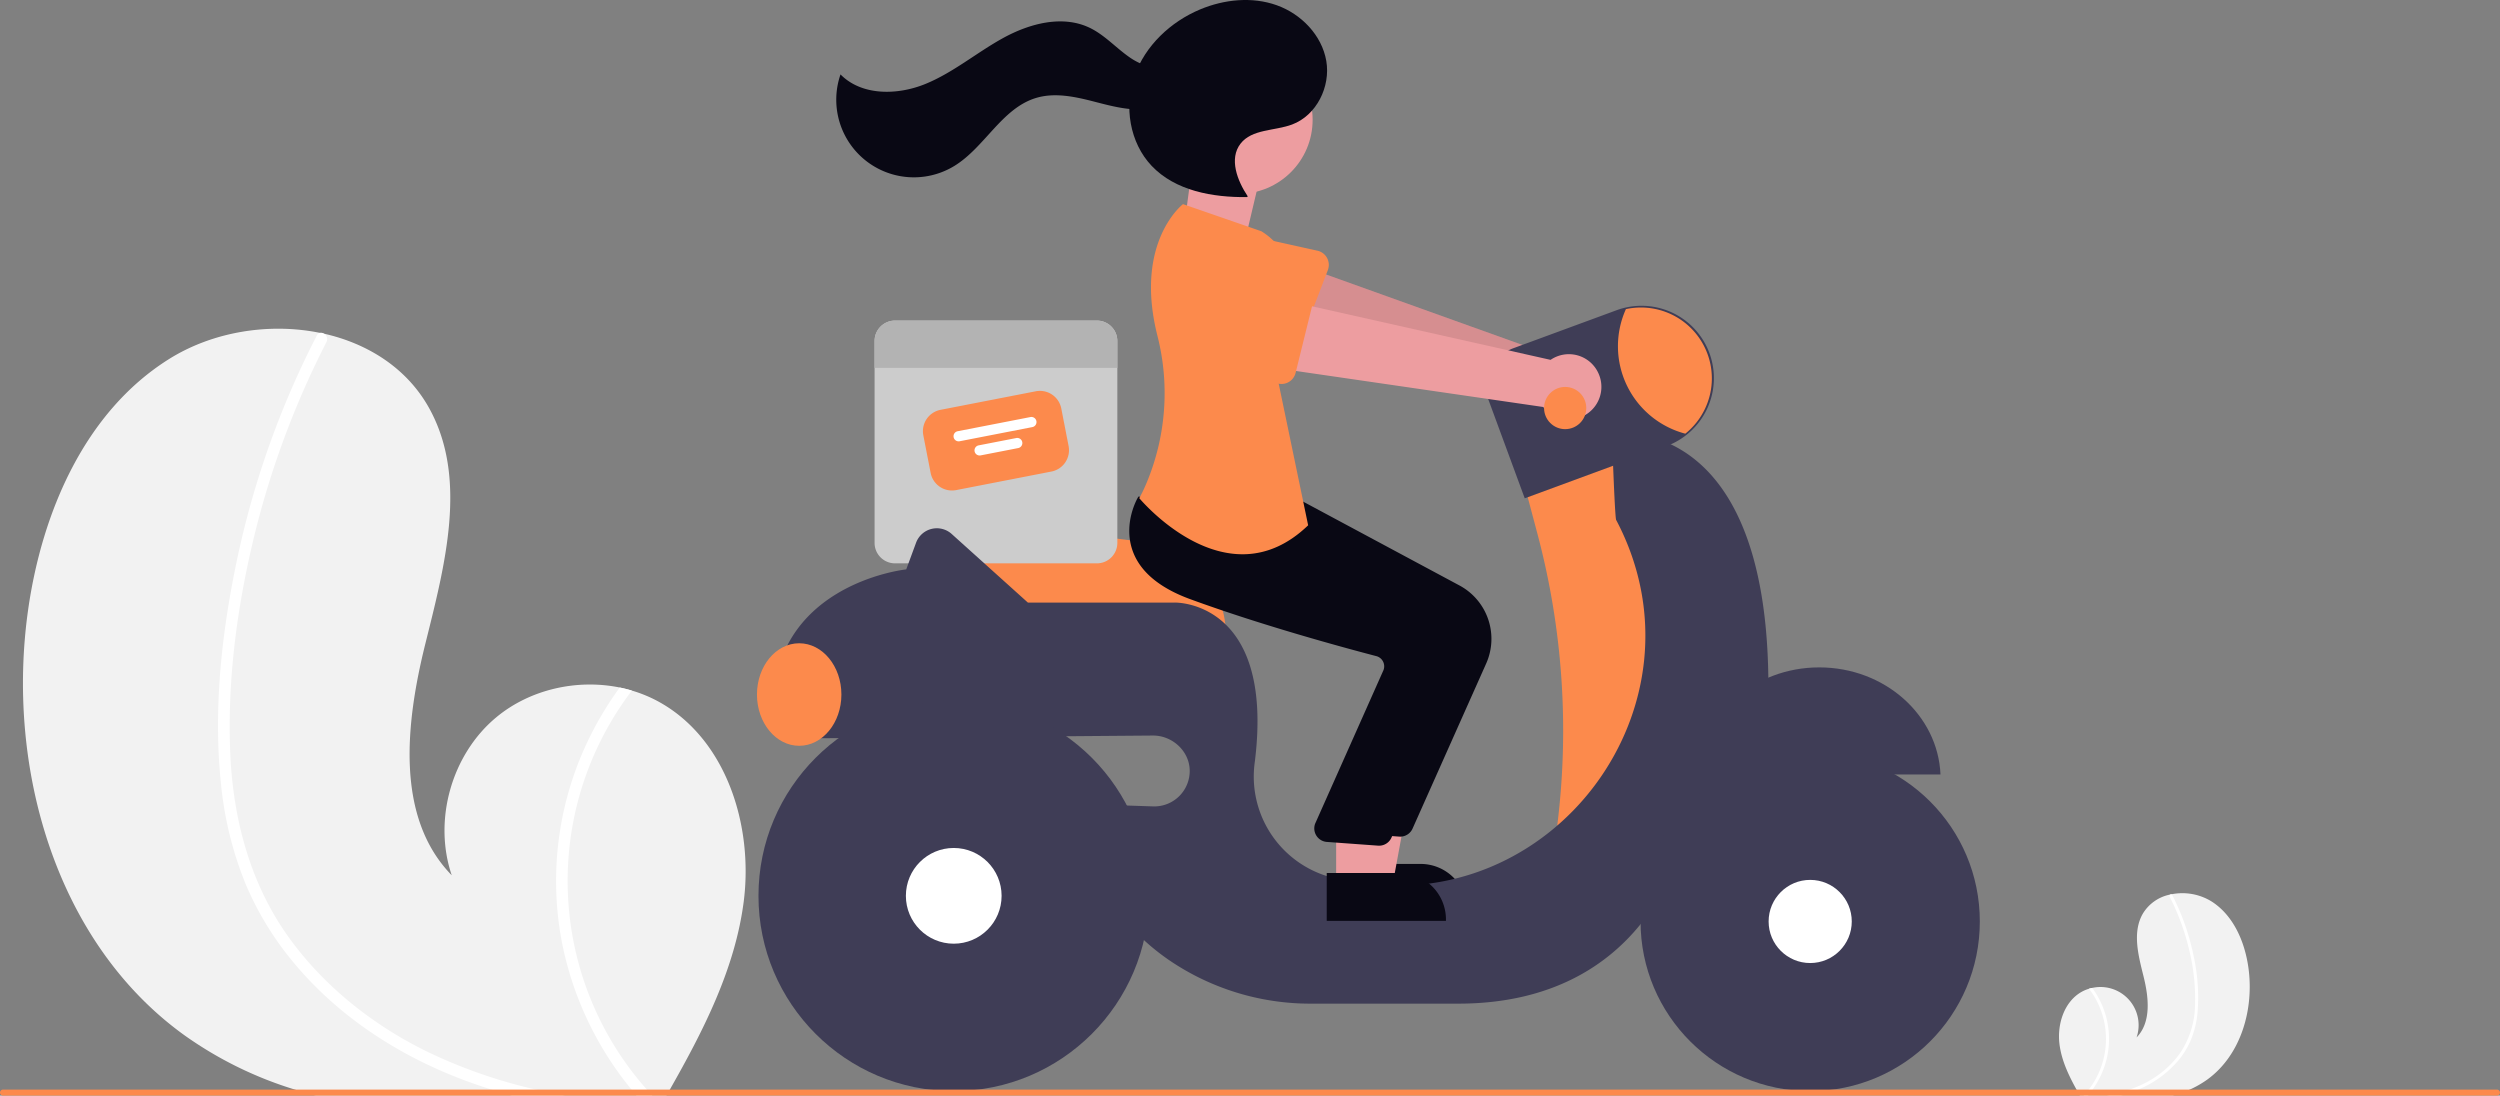 <svg xmlns="http://www.w3.org/2000/svg" width="800" height="350.599" viewBox="0 0 800 350.599" xmlns:xlink="http://www.w3.org/1999/xlink" role="img" artist="Katerina Limpitsouni" source="https://undraw.co/"><rect x="0" y="0" width="800" height="350.599" fill="#808080" stroke="none"/><g transform="translate(-546 -359.521)"><path d="M632.444,555.588h23.3a14.848,14.848,0,0,1,14.848,14.848v.482H632.444Z" transform="translate(344.865 80.392)" fill="#090814"/><path d="M-.017,3.729,21.5,7.117,17.3,24.838-2.119,19.5Z" transform="translate(927.256 410.999)" fill="#ed9da0"/><path d="M423.769,561.333c-2.75,21.549-12.864,41.264-23.653,60.256-.357.647-.724,1.284-1.1,1.93H286.881c-2.268-.589-4.507-1.235-6.736-1.93a122.584,122.584,0,0,1-35.406-17.419c-41.255-29.723-57.129-85.887-49.959-136.212,4.458-31.267,18.181-63.189,44.9-80.029,14.109-8.907,32.232-11.8,48.473-8.492.425.077.85.174,1.284.26,13.973,3.146,26.422,10.963,33.506,23.556,12.738,22.63,5.153,50.663-1.11,75.85-6.244,25.187-9.631,55.334,8.492,73.911-5.983-17.612-.077-38.62,14.215-50.528,10.8-8.984,25.833-12.352,39.546-9.563,1.312.28,2.606.6,3.879.984a43.04,43.04,0,0,1,8.849,3.706C418.191,509.55,426.847,537.043,423.769,561.333Z" transform="translate(360.234 86.601)" fill="#f2f2f2"/><path d="M359.542,621.635c3.107.724,6.224,1.361,9.36,1.93H351.947c-2.22-.6-4.43-1.235-6.62-1.93q-7.223-2.258-14.225-5.182c-18.721-7.855-35.966-19.648-49.013-35.339a99.756,99.756,0,0,1-15.46-25.255,114.7,114.7,0,0,1-7.913-32.318c-2.365-22.774.048-46.176,4.555-68.545a286.081,286.081,0,0,1,22.35-67.04q1.838-3.836,3.8-7.624a1.488,1.488,0,0,1,.994-.849,1.715,1.715,0,0,1,1.284.26,2.033,2.033,0,0,1,.8,2.683,282.789,282.789,0,0,0-23.72,64.617c-5.134,21.877-8.048,44.767-7.054,67.262.946,21.018,6.437,41.689,18.9,58.876C292,588.873,307.71,601.244,325.09,609.669a163.212,163.212,0,0,0,34.451,11.966Z" transform="translate(357.971 86.554)" fill="#fff"/><path d="M400.674,627.68h-5c-.56-.637-1.1-1.284-1.631-1.93a106.548,106.548,0,0,1-22.427-47.923,103.965,103.965,0,0,1,8.965-64.7,106.381,106.381,0,0,1,9.689-16.039c1.312.28,2.606.6,3.879.984a100.568,100.568,0,0,0,4.8,127.681C399.506,626.4,400.086,627.043,400.674,627.68Z" transform="translate(354.049 82.439)" fill="#fff"/><path d="M868.424,613.655c.726,5.687,3.4,10.89,6.242,15.9.094.171.191.339.29.509h29.595c.6-.155,1.189-.326,1.778-.509a32.348,32.348,0,0,0,9.345-4.6c10.888-7.844,15.077-22.667,13.185-35.949-1.177-8.252-4.8-16.677-11.85-21.121a17.792,17.792,0,0,0-12.793-2.241c-.112.02-.224.046-.339.069a13.2,13.2,0,0,0-8.843,6.217c-3.362,5.972-1.36,13.371.293,20.018s2.542,14.6-2.241,19.506A12.2,12.2,0,0,0,878.9,595.6c-.346.074-.688.158-1.024.26a11.355,11.355,0,0,0-2.336.978C869.9,599.988,867.611,607.244,868.424,613.655Z" transform="translate(336.616 80.053)" fill="#f2f2f2"/><path d="M886.524,629.57q-1.23.286-2.47.509h4.475c.586-.158,1.169-.326,1.747-.509q1.906-.6,3.754-1.368a33.677,33.677,0,0,0,12.936-9.327,26.326,26.326,0,0,0,4.08-6.665,30.27,30.27,0,0,0,2.088-8.529,60.663,60.663,0,0,0-1.2-18.09,75.5,75.5,0,0,0-5.9-17.693q-.485-1.012-1-2.012a.392.392,0,0,0-.262-.224.452.452,0,0,0-.339.069.536.536,0,0,0-.211.708,74.633,74.633,0,0,1,6.26,17.054,65.643,65.643,0,0,1,1.862,17.752,28.324,28.324,0,0,1-4.987,15.538,31.348,31.348,0,0,1-11.736,9.63,43.069,43.069,0,0,1-9.092,3.158Z" transform="translate(336.063 80.04)" fill="#fff"/><path d="M876.437,631.165h1.319c.148-.168.29-.339.43-.509a28.121,28.121,0,0,0,5.919-12.648,27.439,27.439,0,0,0-2.366-17.077,28.076,28.076,0,0,0-2.557-4.233c-.346.074-.688.158-1.024.26a26.542,26.542,0,0,1-1.266,33.7C876.745,630.826,876.592,631,876.437,631.165Z" transform="translate(336.33 78.954)" fill="#fff"/><path d="M588.616,478.741H495.993l-.982-28.478a8.55,8.55,0,0,1,9.583-8.78l53.9,6.6h.007a30.2,30.2,0,0,1,30.115,30.176Z" transform="translate(349.673 84.386)" fill="#fc8a4cff"/><path d="M546.652,375.414h-64.6a6.54,6.54,0,0,0-6.542,6.542v64.6a6.54,6.54,0,0,0,6.542,6.542h64.6a6.54,6.54,0,0,0,6.542-6.542v-64.6a6.54,6.54,0,0,0-6.542-6.542Z" transform="translate(350.355 86.695)" fill="#ccc"/><path d="M532.664,424.535l-30.5,5.94a6.958,6.958,0,0,1-8.151-5.494l-2.345-12.04a6.958,6.958,0,0,1,5.494-8.151l30.5-5.94a6.958,6.958,0,0,1,8.151,5.494l2.345,12.04A6.958,6.958,0,0,1,532.664,424.535Z" transform="translate(349.794 85.88)" fill="#fc8a4cff"/><path d="M526.917,410.614l-23.277,4.533a1.635,1.635,0,0,1-.625-3.211l23.277-4.533a1.635,1.635,0,1,1,.625,3.211Z" transform="translate(349.439 85.577)" fill="#fff"/><path d="M522.635,417.57l-12.04,2.345a1.635,1.635,0,1,1-.625-3.211l12.04-2.345a1.635,1.635,0,1,1,.625,3.211Z" transform="translate(349.196 85.334)" fill="#fff"/><path d="M553.194,381.956v8.586H475.51v-8.586a6.54,6.54,0,0,1,6.542-6.542h64.6a6.54,6.54,0,0,1,6.542,6.542Z" transform="translate(350.355 86.695)" fill="#b3b3b3"/><path d="M712.865,392.5a10.367,10.367,0,0,0-14.662-6.142L609.329,354.47l-3.914,22.2,88.592,24.362a10.423,10.423,0,0,0,18.859-8.536Z" transform="translate(345.811 87.428)" fill="#ed9da0"/><path d="M712.865,392.5a10.367,10.367,0,0,0-14.662-6.142L609.329,354.47l-3.914,22.2,88.592,24.362a10.423,10.423,0,0,0,18.859-8.536Z" transform="translate(345.811 87.428)" opacity="0.101"/><path d="M624.234,358.222l-8.392,21.925a4.648,4.648,0,0,1-6.621,2.389l-20.4-11.48a12.909,12.909,0,1,1,9.3-24.085l22.776,5.052a4.648,4.648,0,0,1,3.333,6.2Z" transform="translate(346.68 87.721)" fill="#fc8a4cff"/><path d="M722.855,414.914,691.01,429.39l4.181,15.74A244.859,244.859,0,0,1,701.5,538.4h0l23.284,4.863,19.3-49.216-6.755-55.971Z" transform="translate(342.816 85.313)" fill="#fc8a4cff"/><path d="M787.353,490.414c-20.924,0-37.975,15.211-38.8,34.258h77.6C825.328,505.625,808.277,490.414,787.353,490.414Z" transform="translate(340.803 82.672)" fill="#3f3d56"/><path d="M760.333,490.979c-1.089-85.982-50.057-78.071-50.057-78.071s.916,26.763,1.356,27.6c31.2,59.039-20.295,128.255-85.848,115.521q-1.854-.36-3.562-.731a33.372,33.372,0,0,1-26.213-37.407c6.457-51.856-25.661-50.938-25.661-50.938H523.385L499,445a7.09,7.09,0,0,0-11.4,2.819l-3.138,8.516S438.141,461.159,442,506.514h14.321a28.932,28.932,0,0,0,.155,3.86l106.877-.869c6.265-.051,11.795,5.025,11.82,11.29a11.342,11.342,0,0,1-11.72,11.383l-17.231-.575c-5.308,23.643,7.72,39.566,22.075,49.578A80.24,80.24,0,0,0,614.25,595.3h46.81c60.8,0,71.411-51.146,71.411-51.146C764.318,530.64,760.333,490.979,760.333,490.979Z" transform="translate(351.535 85.39)" fill="#3f3d56"/><circle cx="54.282" cy="54.282" r="54.282" transform="translate(1070.979 600.107)" fill="#3f3d56"/><circle cx="13.304" cy="13.304" r="13.304" transform="translate(1111.957 641.086)" fill="#fff"/><circle cx="62.485" cy="62.485" r="62.485" transform="translate(788.711 583.702)" fill="#3f3d56"/><circle cx="15.315" cy="15.315" r="15.315" transform="translate(835.881 630.872)" fill="#fff"/><path d="M690.659,432.116,679.2,400.994a13.161,13.161,0,0,1,7.8-16.9L719.854,372a23.158,23.158,0,1,1,16,43.463Z" transform="translate(343.258 86.865)" fill="#3f3d56"/><path d="M752.06,393.752a22.726,22.726,0,0,1-8.492,17.7,28.939,28.939,0,0,1-19.01-39.855,22.683,22.683,0,0,1,27.5,22.157Z" transform="translate(341.732 86.847)" fill="#fc8a4cff"/><ellipse cx="13.51" cy="16.405" rx="13.51" ry="16.405" transform="translate(788.229 565.366)" fill="#fc8a4cff"/><path d="M450.071,290.893H461.9l5.629-30.685H450.069Z" transform="translate(530.256 348.951)" fill="#ed9da0"/><path d="M646.9,542.49q-.207,0-.415-.02l-16.373-1.192a4.343,4.343,0,0,1-3.676-5.818l21.912-49.23a3.376,3.376,0,0,0-.189-2.7,3.33,3.33,0,0,0-2.134-1.7c-10.3-2.693-36.74-9.865-59.625-18.256-9.8-3.6-15.98-8.791-18.354-15.442-3.13-8.769,1.5-16.766,1.7-17.1l.155-.263,21.534,1.957,23.345,1.986,51.159,27.433a19.383,19.383,0,0,1,8.51,24.882l-23.586,52.89A4.34,4.34,0,0,1,646.9,542.49Z" transform="translate(347.156 84.759)" fill="#090814"/><circle cx="23.702" cy="23.702" r="23.702" transform="translate(918.636 374.151)" fill="#ed9da0"/><path d="M443.071,293.893H454.9l5.629-30.685H443.069Z" transform="translate(530.501 348.846)" fill="#ed9da0"/><path d="M625.444,558.588h23.3a14.848,14.848,0,0,1,14.848,14.849v.482H625.444Z" transform="translate(345.11 80.288)" fill="#090814"/><path d="M639.9,545.49q-.207,0-.415-.02l-16.373-1.192a4.342,4.342,0,0,1-3.676-5.818l21.912-49.23a3.376,3.376,0,0,0-.19-2.7,3.33,3.33,0,0,0-2.134-1.7c-10.3-2.693-36.74-9.865-59.625-18.256-9.8-3.6-15.98-8.791-18.354-15.442-3.13-8.769,1.5-16.766,1.7-17.1l.155-.263,21.534,1.957,23.345,1.986,51.159,27.433a19.383,19.383,0,0,1,8.51,24.882l-23.586,52.89A4.34,4.34,0,0,1,639.9,545.49Z" transform="translate(347.401 84.654)" fill="#090814"/><path d="M602.363,345.479l-25.09-8.685s-15.751,12.1-8.184,42.122a74.318,74.318,0,0,1-3.281,46.63,48.053,48.053,0,0,1-2.527,5.338s27.985,33.776,54.041,8.685l-10.133-48.733S623.111,358.507,602.363,345.479Z" transform="translate(347.285 88.046)" fill="#fc8a4cff"/><path d="M597.881,330.424c-3.373-5.049-6.036-12.051-2.321-16.855,3.666-4.742,10.9-4.044,16.512-6.142,7.821-2.923,12.356-12.11,10.942-20.338s-8.02-15.049-15.888-17.84-16.741-1.883-24.447,1.331c-9.485,3.956-17.622,11.609-21.034,21.3s-1.588,21.335,5.49,28.786c7.589,7.989,19.5,10.118,30.517,9.989" transform="translate(347.4 91.936)" fill="#090814"/><path d="M572.434,287.6c-4.251,3.46-10.736,1.923-15.3-1.114s-8.265-7.361-13.2-9.742c-8.7-4.2-19.227-1.407-27.7,3.243s-15.98,11.074-24.928,14.722-20.366,3.829-27.141-3.061a24.832,24.832,0,0,0,36.391,29.309c9.8-5.972,15.219-18.493,26.216-21.789,6.085-1.824,12.619-.355,18.769,1.236s12.563,3.31,18.769,1.956,12.012-6.932,11.222-13.235Z" transform="translate(350.799 91.687)" fill="#090814"/><path d="M711.6,391.972a10.367,10.367,0,0,0-15.308-4.286l-92.13-20.678-1.145,22.516,90.921,13.245a10.423,10.423,0,0,0,17.662-10.8Z" transform="translate(345.894 86.989)" fill="#ed9da0"/><path d="M619.374,368.849l-5.623,22.793a4.648,4.648,0,0,1-6.275,3.188l-21.657-8.876a12.909,12.909,0,1,1,6.258-25.049l23.226,2.2a4.649,4.649,0,0,1,4.073,5.741Z" transform="translate(346.838 87.216)" fill="#fc8a4cff"/><circle cx="6.755" cy="6.755" r="6.755" transform="translate(1040.099 483.34)" fill="#fc8a4cff"/><path d="M985.5,631.38a.968.968,0,0,1-.965.965H186.465a.965.965,0,0,1,0-1.93h798.07A.968.968,0,0,1,985.5,631.38Z" transform="translate(360.5 77.775)" fill="#fc8a4cff"/></g></svg>
